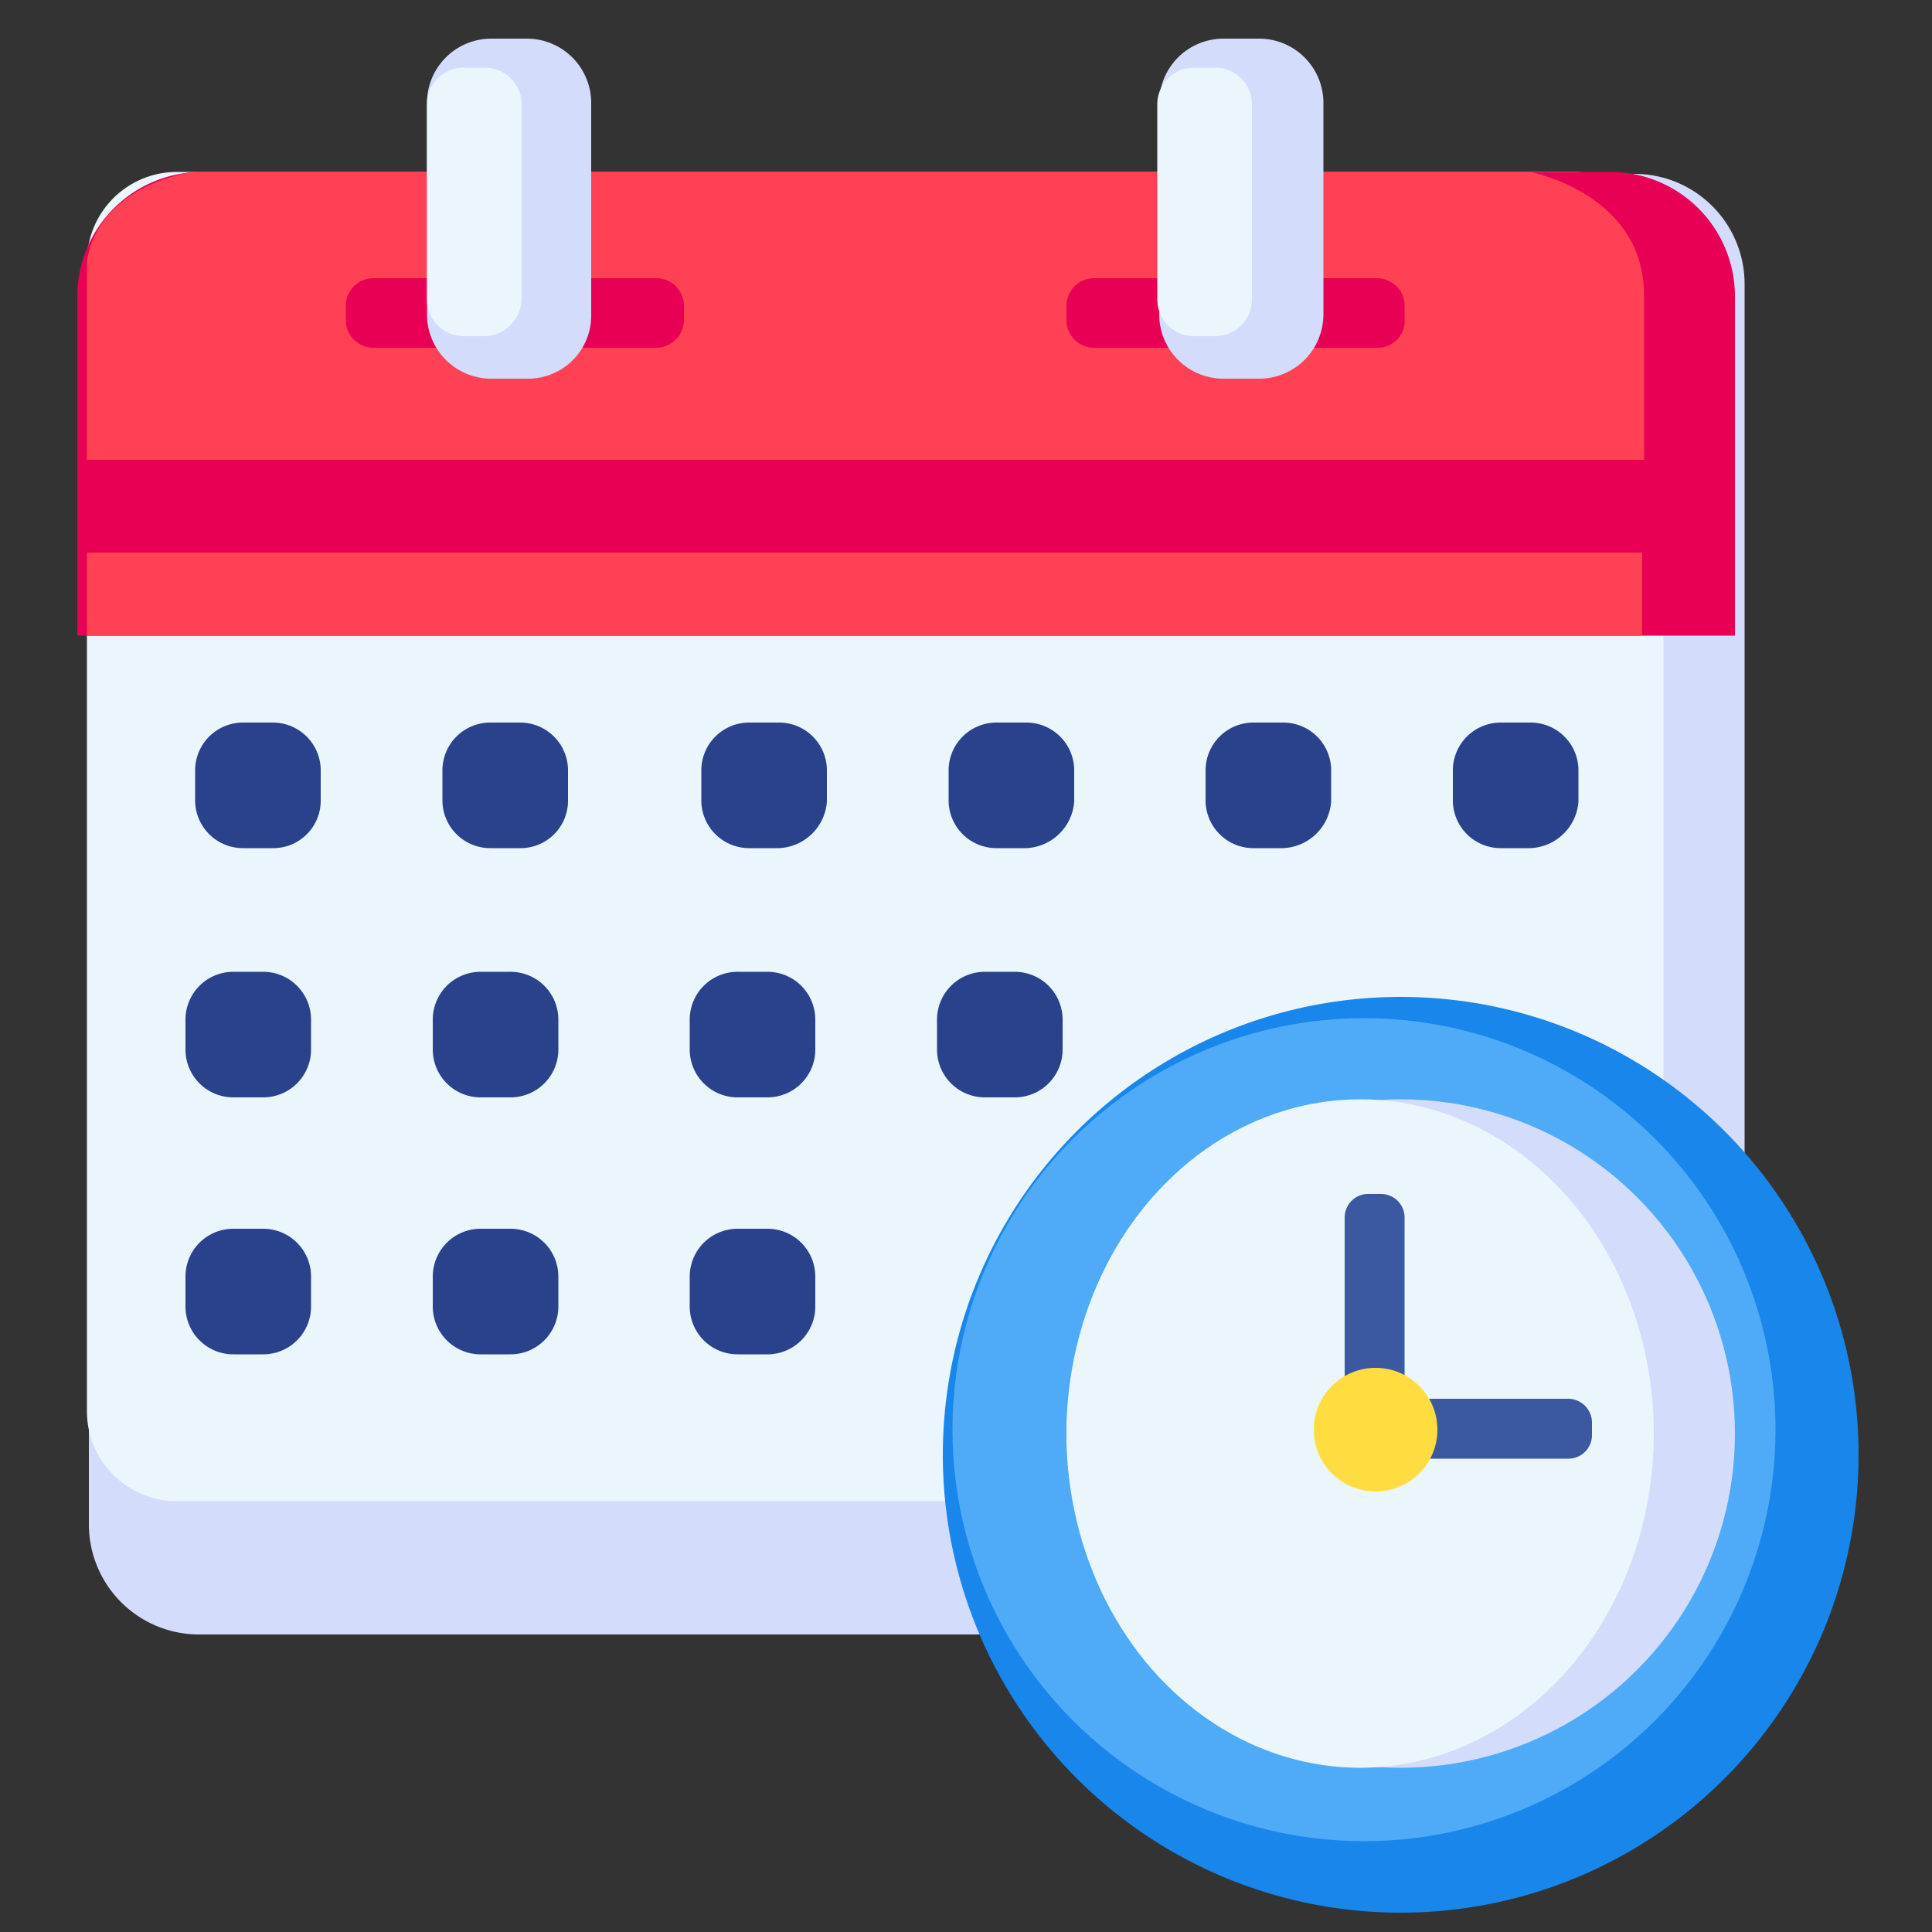 <svg xmlns="http://www.w3.org/2000/svg" width="100" height="100" viewBox="0 0 100 100">
  <rect x="0" y="0" width="100" height="100" fill="#333333" stroke="none"/>
  <g id="create-event" transform="translate(-47 -47)">
    <rect id="Rectangle_1" data-name="Rectangle 1" width="100" height="100" transform="translate(47 47)" fill="#fff" opacity="0"/>
    <g id="Group_5" data-name="Group 5" transform="translate(47.1 47.5)">
      <path id="Path_16" data-name="Path 16" d="M84.5,84.1H10.2a5.7,5.7,0,0,1-5.7-5.7V14.2a5.7,5.7,0,0,1,5.7-5.7H84.5a5.7,5.7,0,0,1,5.7,5.7V78.4A5.7,5.7,0,0,1,84.5,84.1Z" fill="#d3dcfb"/>
      <path id="Path_17" data-name="Path 17" d="M81.4,77.2H9a4.653,4.653,0,0,1-4.6-4.6V13A4.653,4.653,0,0,1,9,8.4H81.4A4.653,4.653,0,0,1,86,13V72.6A4.653,4.653,0,0,1,81.4,77.2Z" fill="#ebf5fc"/>
      <path id="Path_18" data-name="Path 18" d="M89.7,14.8V32.4H3.9V14.8a6.445,6.445,0,0,1,6.4-6.4h73A6.445,6.445,0,0,1,89.7,14.8Z" fill="#e80054"/>
      <path id="Path_19" data-name="Path 19" d="M9.8,8.4H79.1S85,9.5,85,14.8v8.5H4.4V13.2S4.4,9.5,9.8,8.4Z" fill="#ff4155"/>
      <rect id="Rectangle_13" data-name="Rectangle 13" width="80.5" height="4.3" transform="translate(4.4 28.1)" fill="#ff4155"/>
      <path id="Path_20" data-name="Path 20" d="M33.9,17.5H19.2a1.43,1.43,0,0,1-1.4-1.4v-.8a1.43,1.43,0,0,1,1.4-1.4H33.9a1.43,1.43,0,0,1,1.4,1.4V16A1.453,1.453,0,0,1,33.9,17.5Z" fill="#e80054"/>
      <path id="Path_21" data-name="Path 21" d="M71.2,17.5H56.5a1.43,1.43,0,0,1-1.4-1.4v-.8a1.43,1.43,0,0,1,1.4-1.4H71.2a1.43,1.43,0,0,1,1.4,1.4V16A1.391,1.391,0,0,1,71.2,17.5Z" fill="#e80054"/>
      <g id="Group_3" data-name="Group 3">
        <path id="Path_22" data-name="Path 22" d="M27.2,19.1H25.3A3.329,3.329,0,0,1,22,15.8V4.8a3.329,3.329,0,0,1,3.3-3.3h1.9a3.329,3.329,0,0,1,3.3,3.3v11A3.265,3.265,0,0,1,27.2,19.1Z" fill="#d3dcfb"/>
        <path id="Path_23" data-name="Path 23" d="M25,16.9H23.9A1.9,1.9,0,0,1,22,15V4.9A1.9,1.9,0,0,1,23.9,3H25a1.9,1.9,0,0,1,1.9,1.9V15A1.965,1.965,0,0,1,25,16.9Z" fill="#ebf5fc"/>
      </g>
      <g id="Group_4" data-name="Group 4">
        <path id="Path_24" data-name="Path 24" d="M65.1,19.1H63.2a3.329,3.329,0,0,1-3.3-3.3V4.8a3.329,3.329,0,0,1,3.3-3.3h1.9a3.329,3.329,0,0,1,3.3,3.3v11A3.329,3.329,0,0,1,65.1,19.1Z" fill="#d3dcfb"/>
        <path id="Path_25" data-name="Path 25" d="M62.8,16.9H61.7A1.9,1.9,0,0,1,59.8,15V4.9A1.9,1.9,0,0,1,61.7,3h1.1a1.9,1.9,0,0,1,1.9,1.9V15A1.9,1.9,0,0,1,62.8,16.9Z" fill="#ebf5fc"/>
      </g>
      <path id="Path_26" data-name="Path 26" d="M14,43.4H12.5A2.476,2.476,0,0,1,10,40.9V39.4a2.476,2.476,0,0,1,2.5-2.5H14a2.476,2.476,0,0,1,2.5,2.5V41A2.456,2.456,0,0,1,14,43.4Z" fill="#2a428c"/>
      <path id="Path_27" data-name="Path 27" d="M26.8,43.4H25.3a2.476,2.476,0,0,1-2.5-2.5V39.4a2.476,2.476,0,0,1,2.5-2.5h1.5a2.476,2.476,0,0,1,2.5,2.5V41A2.456,2.456,0,0,1,26.8,43.4Z" fill="#2a428c"/>
      <path id="Path_28" data-name="Path 28" d="M40.2,43.4H38.7a2.476,2.476,0,0,1-2.5-2.5V39.4a2.476,2.476,0,0,1,2.5-2.5h1.5a2.476,2.476,0,0,1,2.5,2.5V41A2.6,2.6,0,0,1,40.2,43.4Z" fill="#2a428c"/>
      <path id="Path_29" data-name="Path 29" d="M53,43.4H51.5A2.476,2.476,0,0,1,49,40.9V39.4a2.476,2.476,0,0,1,2.5-2.5H53a2.476,2.476,0,0,1,2.5,2.5V41A2.6,2.6,0,0,1,53,43.4Z" fill="#2a428c"/>
      <path id="Path_30" data-name="Path 30" d="M66.3,43.4H64.8a2.476,2.476,0,0,1-2.5-2.5V39.4a2.476,2.476,0,0,1,2.5-2.5h1.5a2.476,2.476,0,0,1,2.5,2.5V41A2.6,2.6,0,0,1,66.3,43.4Z" fill="#2a428c"/>
      <path id="Path_31" data-name="Path 31" d="M79.1,43.4H77.6a2.476,2.476,0,0,1-2.5-2.5V39.4a2.476,2.476,0,0,1,2.5-2.5h1.5a2.476,2.476,0,0,1,2.5,2.5V41A2.6,2.6,0,0,1,79.1,43.4Z" fill="#2a428c"/>
      <path id="Path_32" data-name="Path 32" d="M13.5,56.3H12a2.476,2.476,0,0,1-2.5-2.5V52.3A2.476,2.476,0,0,1,12,49.8h1.5A2.476,2.476,0,0,1,16,52.3v1.5A2.476,2.476,0,0,1,13.5,56.3Z" fill="#2a428c"/>
      <path id="Path_33" data-name="Path 33" d="M26.3,56.3H24.8a2.476,2.476,0,0,1-2.5-2.5V52.3a2.476,2.476,0,0,1,2.5-2.5h1.5a2.476,2.476,0,0,1,2.5,2.5v1.5A2.476,2.476,0,0,1,26.3,56.3Z" fill="#2a428c"/>
      <path id="Path_34" data-name="Path 34" d="M39.6,56.3H38.1a2.476,2.476,0,0,1-2.5-2.5V52.3a2.476,2.476,0,0,1,2.5-2.5h1.5a2.476,2.476,0,0,1,2.5,2.5v1.5A2.476,2.476,0,0,1,39.6,56.3Z" fill="#2a428c"/>
      <path id="Path_35" data-name="Path 35" d="M52.4,56.3H50.9a2.476,2.476,0,0,1-2.5-2.5V52.3a2.476,2.476,0,0,1,2.5-2.5h1.5a2.476,2.476,0,0,1,2.5,2.5v1.5A2.476,2.476,0,0,1,52.4,56.3Z" fill="#2a428c"/>
      <path id="Path_36" data-name="Path 36" d="M13.5,69.6H12a2.476,2.476,0,0,1-2.5-2.5V65.6A2.476,2.476,0,0,1,12,63.1h1.5A2.476,2.476,0,0,1,16,65.6v1.5A2.476,2.476,0,0,1,13.5,69.6Z" fill="#2a428c"/>
      <path id="Path_37" data-name="Path 37" d="M26.3,69.6H24.8a2.476,2.476,0,0,1-2.5-2.5V65.6a2.476,2.476,0,0,1,2.5-2.5h1.5a2.476,2.476,0,0,1,2.5,2.5v1.5A2.476,2.476,0,0,1,26.3,69.6Z" fill="#2a428c"/>
      <path id="Path_38" data-name="Path 38" d="M39.6,69.6H38.1a2.476,2.476,0,0,1-2.5-2.5V65.6a2.476,2.476,0,0,1,2.5-2.5h1.5a2.476,2.476,0,0,1,2.5,2.5v1.5A2.476,2.476,0,0,1,39.6,69.6Z" fill="#2a428c"/>
      <path id="Path_39" data-name="Path 39" d="M65.8,69.6H64.3a2.476,2.476,0,0,1-2.5-2.5V65.6a2.476,2.476,0,0,1,2.5-2.5h1.5a2.476,2.476,0,0,1,2.5,2.5v1.5A2.61,2.61,0,0,1,65.8,69.6Z" fill="#2a428c"/>
      <path id="Path_40" data-name="Path 40" d="M78.6,69.6H77.1a2.476,2.476,0,0,1-2.5-2.5V65.6a2.476,2.476,0,0,1,2.5-2.5h1.5a2.476,2.476,0,0,1,2.5,2.5v1.5A2.61,2.61,0,0,1,78.6,69.6Z" fill="#2a428c"/>
      <circle id="Ellipse_6" data-name="Ellipse 6" cx="23.7" cy="23.7" r="23.7" transform="translate(48.7 51.1)" fill="#1886ea"/>
      <circle id="Ellipse_7" data-name="Ellipse 7" cx="21.3" cy="21.3" r="21.3" transform="translate(49.2 52.2)" fill="#4fabf7"/>
      <circle id="Ellipse_8" data-name="Ellipse 8" cx="17.3" cy="17.3" r="17.3" transform="translate(55.1 56.4)" fill="#d3dcfb"/>
      <ellipse id="Ellipse_9" data-name="Ellipse 9" cx="15.2" cy="17.3" rx="15.2" ry="17.3" transform="translate(55.1 56.4)" fill="#ebf5fc"/>
      <path id="Path_41" data-name="Path 41" d="M71.4,72.9h-.7a1.216,1.216,0,0,1-1.2-1.2V62.5a1.216,1.216,0,0,1,1.2-1.2h.7a1.216,1.216,0,0,1,1.2,1.2v9.2A1.1,1.1,0,0,1,71.4,72.9Z" fill="#3c58a0"/>
      <path id="Path_42" data-name="Path 42" d="M82.3,73.1v.7A1.216,1.216,0,0,1,81.1,75H71.9a1.216,1.216,0,0,1-1.2-1.2v-.7a1.216,1.216,0,0,1,1.2-1.2H81A1.24,1.24,0,0,1,82.3,73.1Z" fill="#3c58a0"/>
      <circle id="Ellipse_10" data-name="Ellipse 10" cx="3.2" cy="3.2" r="3.2" transform="translate(67.9 70.3)" fill="#ffdd40"/>
    </g>
  </g>
</svg>
